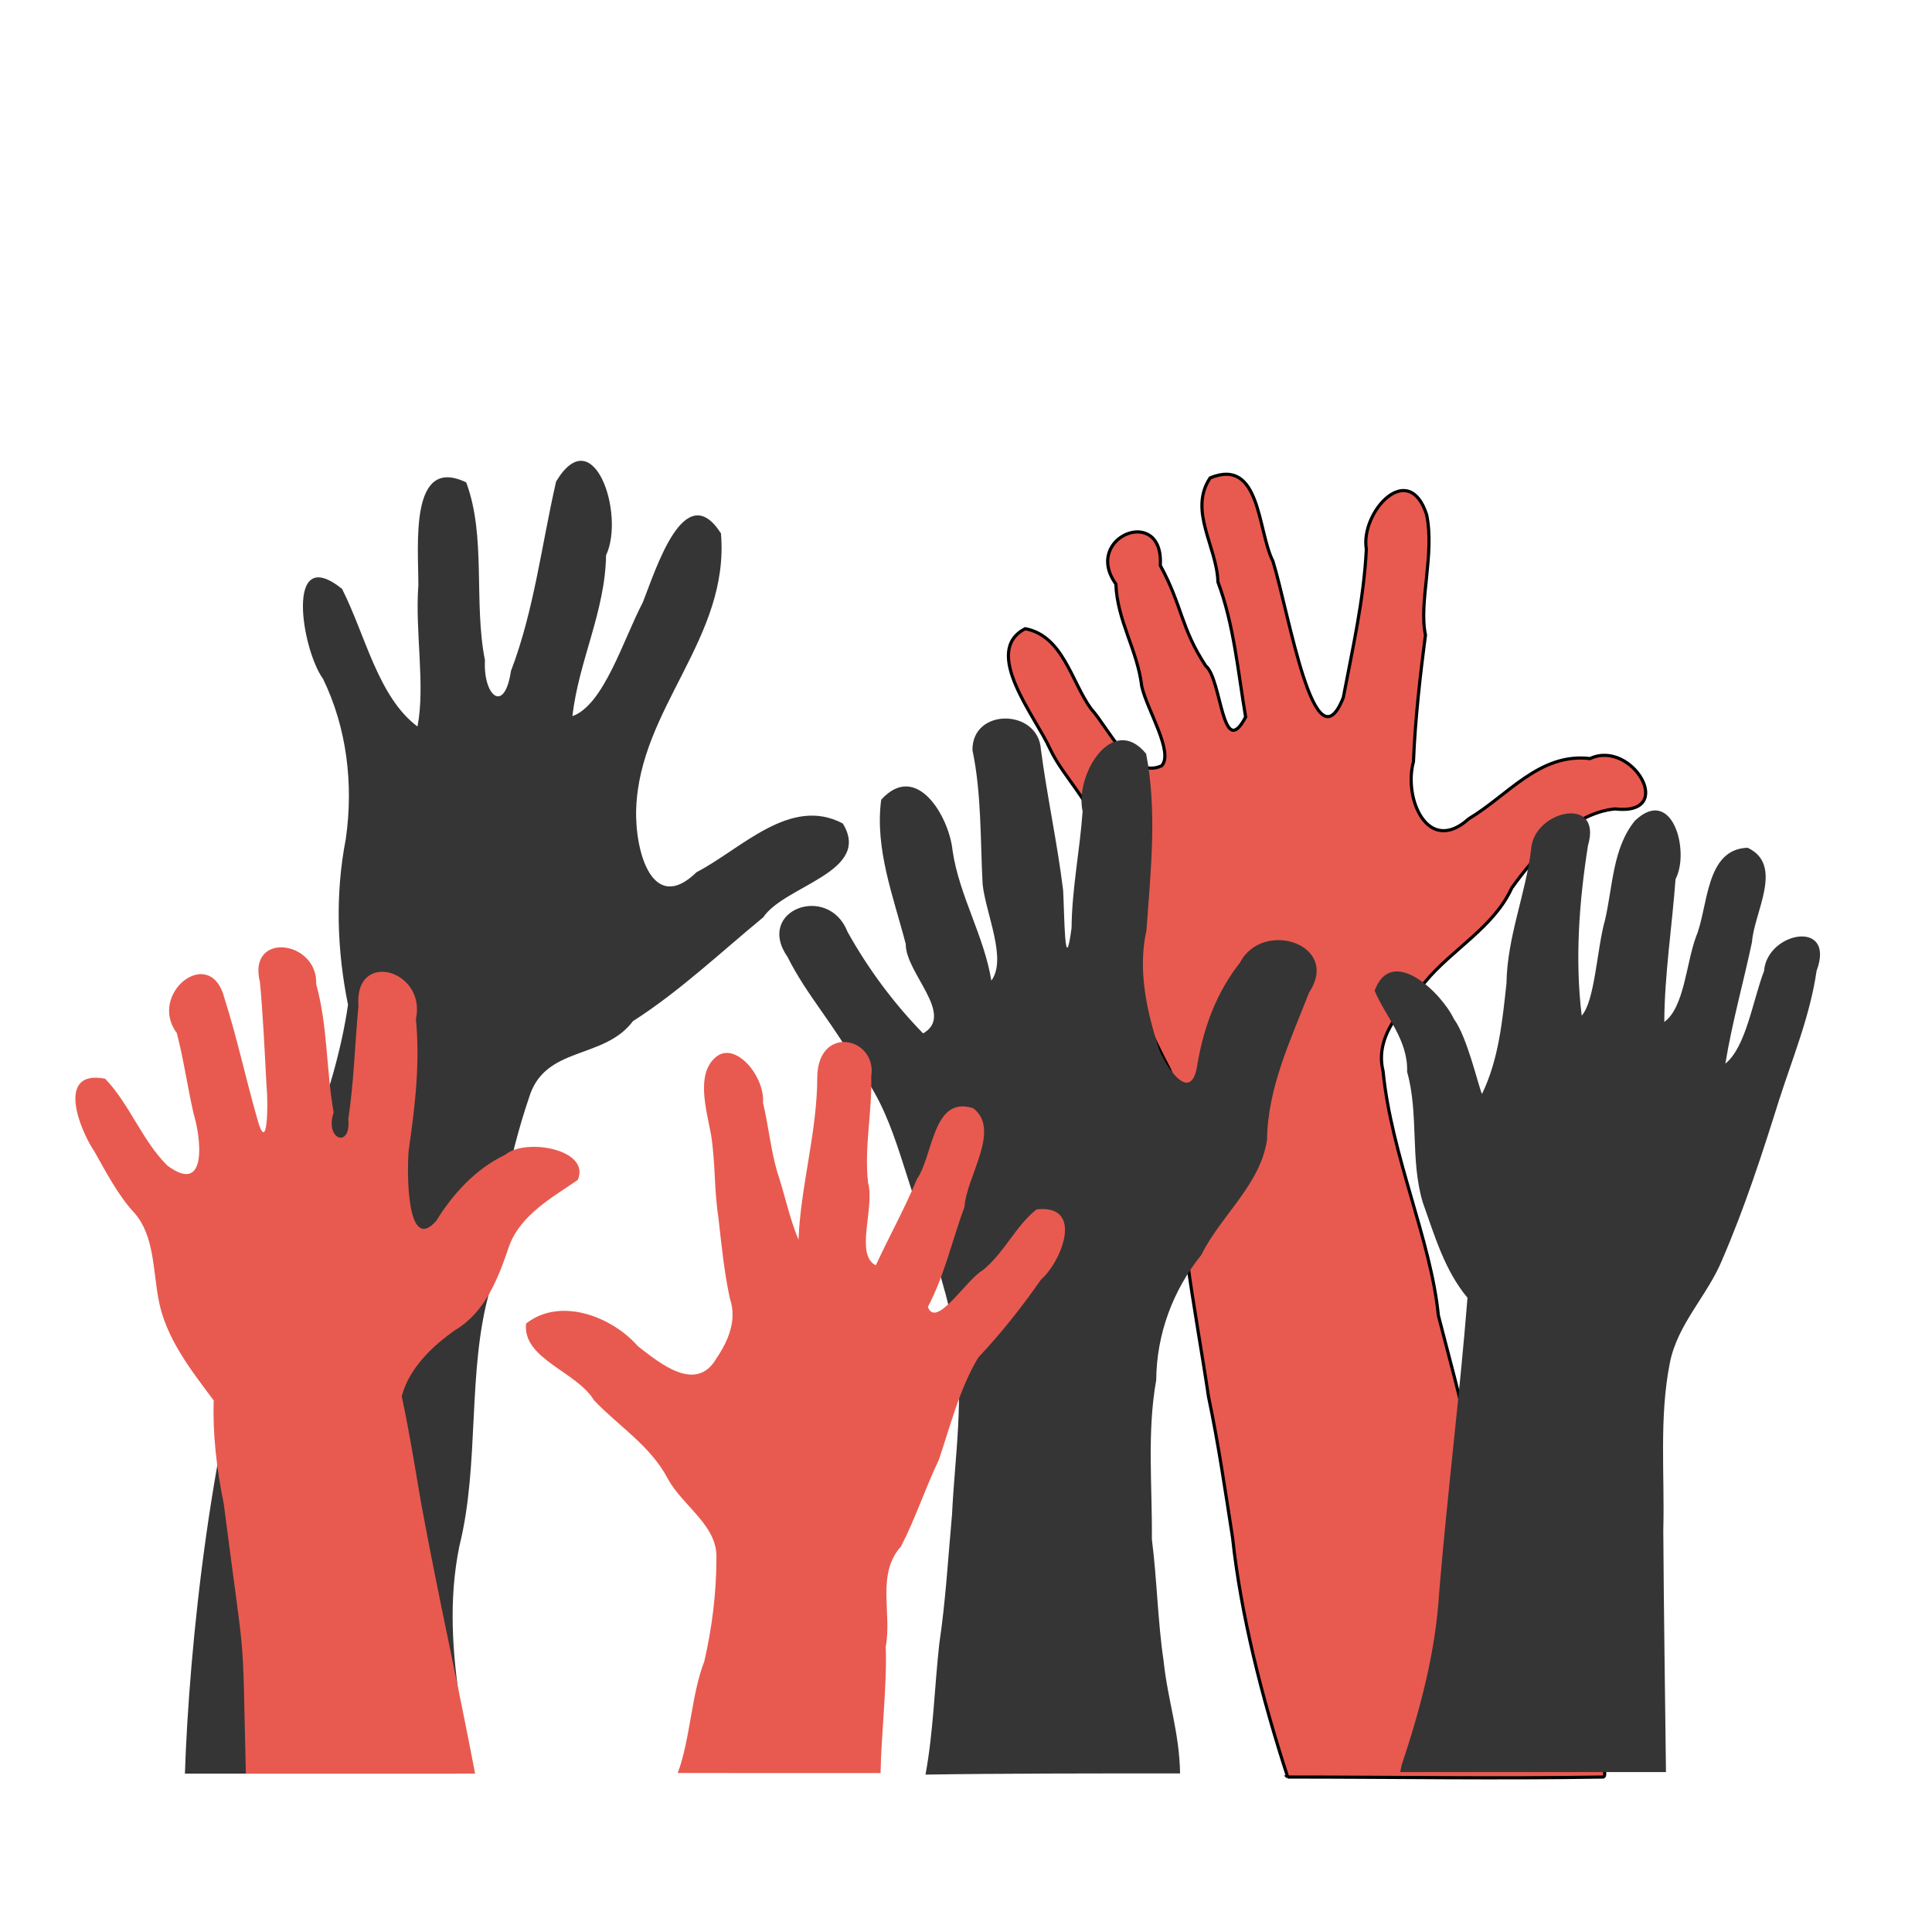 <?xml version="1.0"?>
<svg xmlns:rdf="http://www.w3.org/1999/02/22-rdf-syntax-ns#" xmlns="http://www.w3.org/2000/svg" xmlns:cc="http://creativecommons.org/ns#" xmlns:xlink="http://www.w3.org/1999/xlink" xmlns:dc="http://purl.org/dc/elements/1.1/" xmlns:svg="http://www.w3.org/2000/svg" id="svg2" viewBox="0 0 610 610" version="1.1">
  <g id="layer9" transform="translate(0 -0)">
    <g id="g3163">
      <g id="g5303">
        <g id="layer1" stroke="#000" transform="translate(867.32 -280.3)" >
          <path id="path3143" d="m-460.75 841.37c-8.119-24.931-14.871-51.655-17.398-75.572-2.322-14.801-4.473-29.734-7.59-44.451-2.189-14.771-4.875-29.218-6.852-44.064-1.361-19.805 2.014-40.435-5.41-59.184-13.249-25.02-17.93-43.796-21.441-70.162-0.904-12.382-11.609-21.109-16.374-31.239-4.52-10.099-21.676-30.791-7.793-37.898 11.949 2.314 14.523 16.656 20.75 25.266 5.573 6.103 12.745 22.435 22.299 18.028 3.946-4.19-4.598-17.666-6.262-25.056-1.359-11.538-7.758-20.658-8.179-32.345-10.68-14.906 15.212-25.192 14.02-5.876 6.961 12.728 6.467 19.765 14.342 31.71 5.12 4.206 5.101 30.365 12.609 16.152-2.388-14.047-3.657-29.054-8.748-42.639-0.307-11.138-9.371-22.522-2.454-32.854 16.018-6.562 14.93 16.774 19.826 26.316 5.17 16.862 13.108 66.061 22.214 43.034 2.913-15.41 6.514-31.013 7.269-46.846-1.952-11.666 13.362-28.468 19.036-10.89 2.606 12.434-2.558 27.746-0.367 37.985-1.635 12.49-3.267 26.784-3.788 39.991-3.216 11.651 4.544 29.723 17.493 18.024 12.359-7.37 22.307-20.873 38.253-18.991 13.385-6.236 27.538 18.159 7.855 15.895-13.566 1.355-25.054 14.522-32.562 24.957-5.669 12.439-18.899 19.412-27.322 29.64-6.958 8.067-16.095 16.841-13.309 28.201 2.583 26.6 15.164 53.494 17.45 77.098 3.234 12.739 6.853 25.334 9.448 38.4 3.584 10.739 7.463 22.486 13.456 31.461 6.294 13.152 11.115 26.753 16.034 40.339 4.724 9.337 7.484 17.131 10.264 26.885 5.045 8.361 2.852 8.685 2.852 8.685-33.499 0.558-66.252 0-99.622 0z" stroke="#000" fill="#e85a4f"/>
        </g>
        <g id="layer1-9" transform="matrix(.86 0 0 1 -119.03 -131.1)" >
          <path id="path2906" d="m236.11 531.75c9.888-27.807 25.133-54.118 30.063-83.41-4.061-17.231-4.739-34.947-0.808-52.39 2.884-17.342 0.337-35.148-8.374-50.534-7.774-9.147-14.206-43.059 6.992-28.388 8.546 14.479 13.191 34.113 27.701 43.463 2.938-13.016-0.964-30.017 0.317-44.588 0.029-12.631-3.359-41.152 17.565-32.496 7.416 17.068 2.652 37.79 6.885 56.162-0.725 11.162 7.142 17.208 9.545 3.39 8.487-19.076 11.237-39.832 16.572-59.816 13.744-19.782 25.419 10.371 18.344 23.275-0.314 17.809-10.092 33.458-12.345 50.79 11.503-3.497 18.674-24.18 25.85-35.941 4.805-10.435 15.313-39.664 28.678-21.764 3.25 33.073-29.827 55.012-31.117 86.926-0.573 13.362 5.96 33.652 22.143 20.064 16.631-7.454 34.426-24.163 53.709-15.39 10.89 15.302-21.295 19.515-29.205 29.615-15.8 11.194-30.798 23.434-47.833 32.786-10.773 12.368-32.463 7.593-38.212 24.288-7.653 19.386-11.793 40.217-14.386 60.837-8.384 25.248-3.576 54.588-11.125 80.585-4.066 17.107-2.594 33.853 0.498 51.353-1.646 5.277 4.615 19.777-1.856 20.536h-99.418c1.51-38.97 9.39-108.55 29.81-159.35z" fill="#353535"/>
        </g>
        <g id="layer1-0" transform="translate(512.27 -156)" >
          <path id="path3067" d="m-379.26 630.87c-1.966-11.454-3.785-22.948-6.171-34.004 2.265-8.725 9.524-15.813 17.021-21.006 9.434-5.683 13.492-16.401 16.837-26.275 3.569-10.108 14.16-15.781 21.719-21.04 4.209-9.613-16.429-13.389-22.888-7.943-9.221 4.353-16.537 12.313-21.759 20.827-9.486 10.846-9.307-15.785-8.731-22.201 1.961-13.739 3.649-27.415 2.277-41.429 3.413-15.606-19.514-22.104-18.145-4.164-1.166 12.393-1.381 23.486-3.2 35.735 0.929 9.449-7.584 6.486-4.622-2.12-2.388-13.408-1.822-27.183-5.519-40.517 0.55-13.901-21.793-16.791-17.761-0.631 1.049 11.466 1.459 21.299 2.098 33.136 0.503 4.199 0.468 22.907-3.106 9.427-3.535-12.422-6.205-24.949-10.134-37.28-4.351-17.616-24.425-1.666-15.107 10.779 2.235 8.609 3.377 17.1 5.327 25.556 2.237 7.207 4.57 25.853-8.274 16.32-7.915-7.757-11.992-19.496-19.678-27.449-15.424-2.995-8.331 15.64-3.389 22.973 3.787 6.692 7.589 14.035 12.717 19.494 6.163 7.126 5.772 17.793 7.485 26.937 2.168 12.345 10.214 22.449 17.474 32.195-0.383 10.194 0.896 21.59 3.179 32.702 7.043 54.994 5.749 35.026 6.968 85.103h72.379c-5.545-29.156-11.632-55.955-16.995-85.125z" fill="#e85a4f"/>
        </g>
        <g id="layer1-1" transform="matrix(.697 0 0 .697 827.63 -28.608)" >
          <path id="path2830" d="m-552.46 840.54c8.465-25.321 15.389-51.418 16.978-78.204 3.685-44.535 9.277-88.862 12.825-133.41-10.391-12.43-14.928-28.277-20.267-43.24-5.769-19.203-1.704-40.054-7.086-59.1 0.516-14.484-9.788-25.054-14.717-36.758 7.666-20.991 30.324 0.932 35.935 12.83 6.115 8.312 11.012 30.346 12.706 33.94 7.579-15.616 9.241-33.183 11.092-50.111 0.273-20.766 8.63-40.261 11.171-60.71 0.973-17.544 32.532-24.829 25.741-1.714-3.991 25.431-5.933 51.404-2.845 77.038 6.021-6.617 6.867-30.234 10.548-43.231 3.556-15.111 3.397-32.618 13.588-45.073 16.885-16.079 25.01 13.857 18.374 26.498-1.584 21.555-4.98 43.085-5.095 64.677 9.084-6.563 9.893-26.562 14.401-38.672 5.564-13.342 4.1-39.626 23.337-40.229 16.652 7.78 2.906 29.255 1.99 42.72-3.89 18.364-9.048 36.592-12.058 55.058 9.377-7.482 12.452-28.806 17.527-41.956 1.331-17.841 32.657-23.671 23.78-0.026-2.887 20.109-10.764 39.167-16.956 58.428-7.639 24.363-15.572 48.773-25.729 72.275-6.575 16.193-20.288 29.118-23.769 46.856-4.928 24.832-2.296 50.566-2.971 75.778 0.226 36.532 0.785 73.061 1.216 109.59h-120.41c0.232-1.083 0.463-2.167 0.695-3.25z" fill="#353535"/>
        </g>
        <g id="layer1-4" transform="matrix(.75 0 0 .75 678.83 -67.852)">
          <path id="path3219" d="m-515.49 837.54c3.328-18.014 3.76-36.618 5.8-55.049 2.689-18.065 3.737-36.503 5.377-54.573 1.194-24.815 5.37-50.159 0.939-74.966-2.057-15.443-7.616-30.746-12.196-45.912-9.694-22.592-12.94-48.424-29.06-67.789-8.24-16.162-20.825-29.608-28.898-45.866-13.818-19.798 17.186-31.248 25.236-10.59 8.618 15.48 19.508 30.146 31.792 42.714 13.645-7.79-7.437-25.467-7.301-37.597-5.133-19.826-13.108-40.048-10.338-60.786 14.96-16.469 28.721 7.382 30.065 21.607 2.878 19.012 13.235 35.663 16.301 54.553 6.696-8.99-2.244-27.905-3.662-40.448-1.009-18.85-0.433-38.146-4.282-56.561-0.245-17.89 27.697-17.53 28.814-0.309 2.592 19.857 6.948 39.493 9.354 59.352 0.549 9.232 0.588 38.171 3.546 15.819 0.145-16.558 3.53-32.878 4.653-49.133-3.413-15.234 12.593-41.578 26.745-24.207 4.712 24.38 1.887 49.649 0.14 74.251-3.727 16.674 0.012 34.061 5.449 50.514 3.392 8.166 13.665 22.872 16.019 5.728 2.688-15.581 8.085-30.144 17.865-42.517 9.543-18.5 42.571-7.78 29.13 12.517-7.777 20.016-17.476 40.188-17.723 62.108-2.939 19.027-19.386 31.667-27.65 48.365-12.031 14.942-18.86 33.503-18.989 52.709-3.934 21.879-1.62 44.689-1.831 66.935 2.168 17.009 2.428 34.247 4.944 51.321 1.812 17.026 6.618 29.796 6.935 47.304-32.448 0-76.182 0-107.17 0.508z" fill="#353535"/>
        </g>
        <g id="layer1-2" transform="matrix(.697 .126 -.126 .697 645.55 107.42)">
          <path id="path3333" d="m-485.96 736.89c2.866-16.027-0.284-35.178 2.812-51.205 0.692-15.433-0.13-30.875-2.851-45.895-1.964-14.771-19.044-20.321-27.752-31.331-10.279-13.087-25.77-19.078-38.5-28.439-9.887-11.28-34.738-12.432-35.874-28.254 12.82-14.56 37.112-9.881 50.781 1.024 10.596 5.5 29.38 16.411 35.526-0.972 3.796-8.608 6.014-18.38 1.138-27.141-4.567-10.973-8.019-23.089-11.53-34.796-4.109-11.894-5.573-23.601-9.719-35.548-4.201-11.028-11.579-25.55-4.07-34.543 7.254-8.688 23.113 4.615 24.294 16.346 4.289 9.732 7.032 19.788 11.706 29.154 4.918 8.903 9.231 19.777 14.725 28.047-3.343-23.798-0.358-48.813-4.646-72.684-3.989-23.481 23.254-22.396 23.627-4.541 3.214 15.362 2.496 31.68 7 46.716 5.025 10.199-0.227 32.68 9.962 35.647 3.603-13.898 8.161-27.107 11.2-41.104 5.359-11.697 0.21-38.055 19.089-35.532 14.02 7.24 2.388 30.534 3.968 43.977-2.775 15.655-3.334 31.818-8.133 46.781 5.453 9.162 14.684-15.128 21.207-20.467 8.2-9.605 10.895-22.132 18.781-30.954 20.511-6.028 15.221 20.666 7.44 30.541-6.123 13.384-13.124 26.515-21.295 39.073-5.728 15.138-6.777 31.901-9.194 48.062-3.688 13.449-5.628 27.625-9.721 40.938-8.743 14.176 1.421 30.031 1.254 45.238 3.667 16.6 5.005 39.178 7.758 55.807l-88.983 16.055z" fill="#e85a4f"/>
        </g>
      </g>
    </g>
  </g>
</svg>
